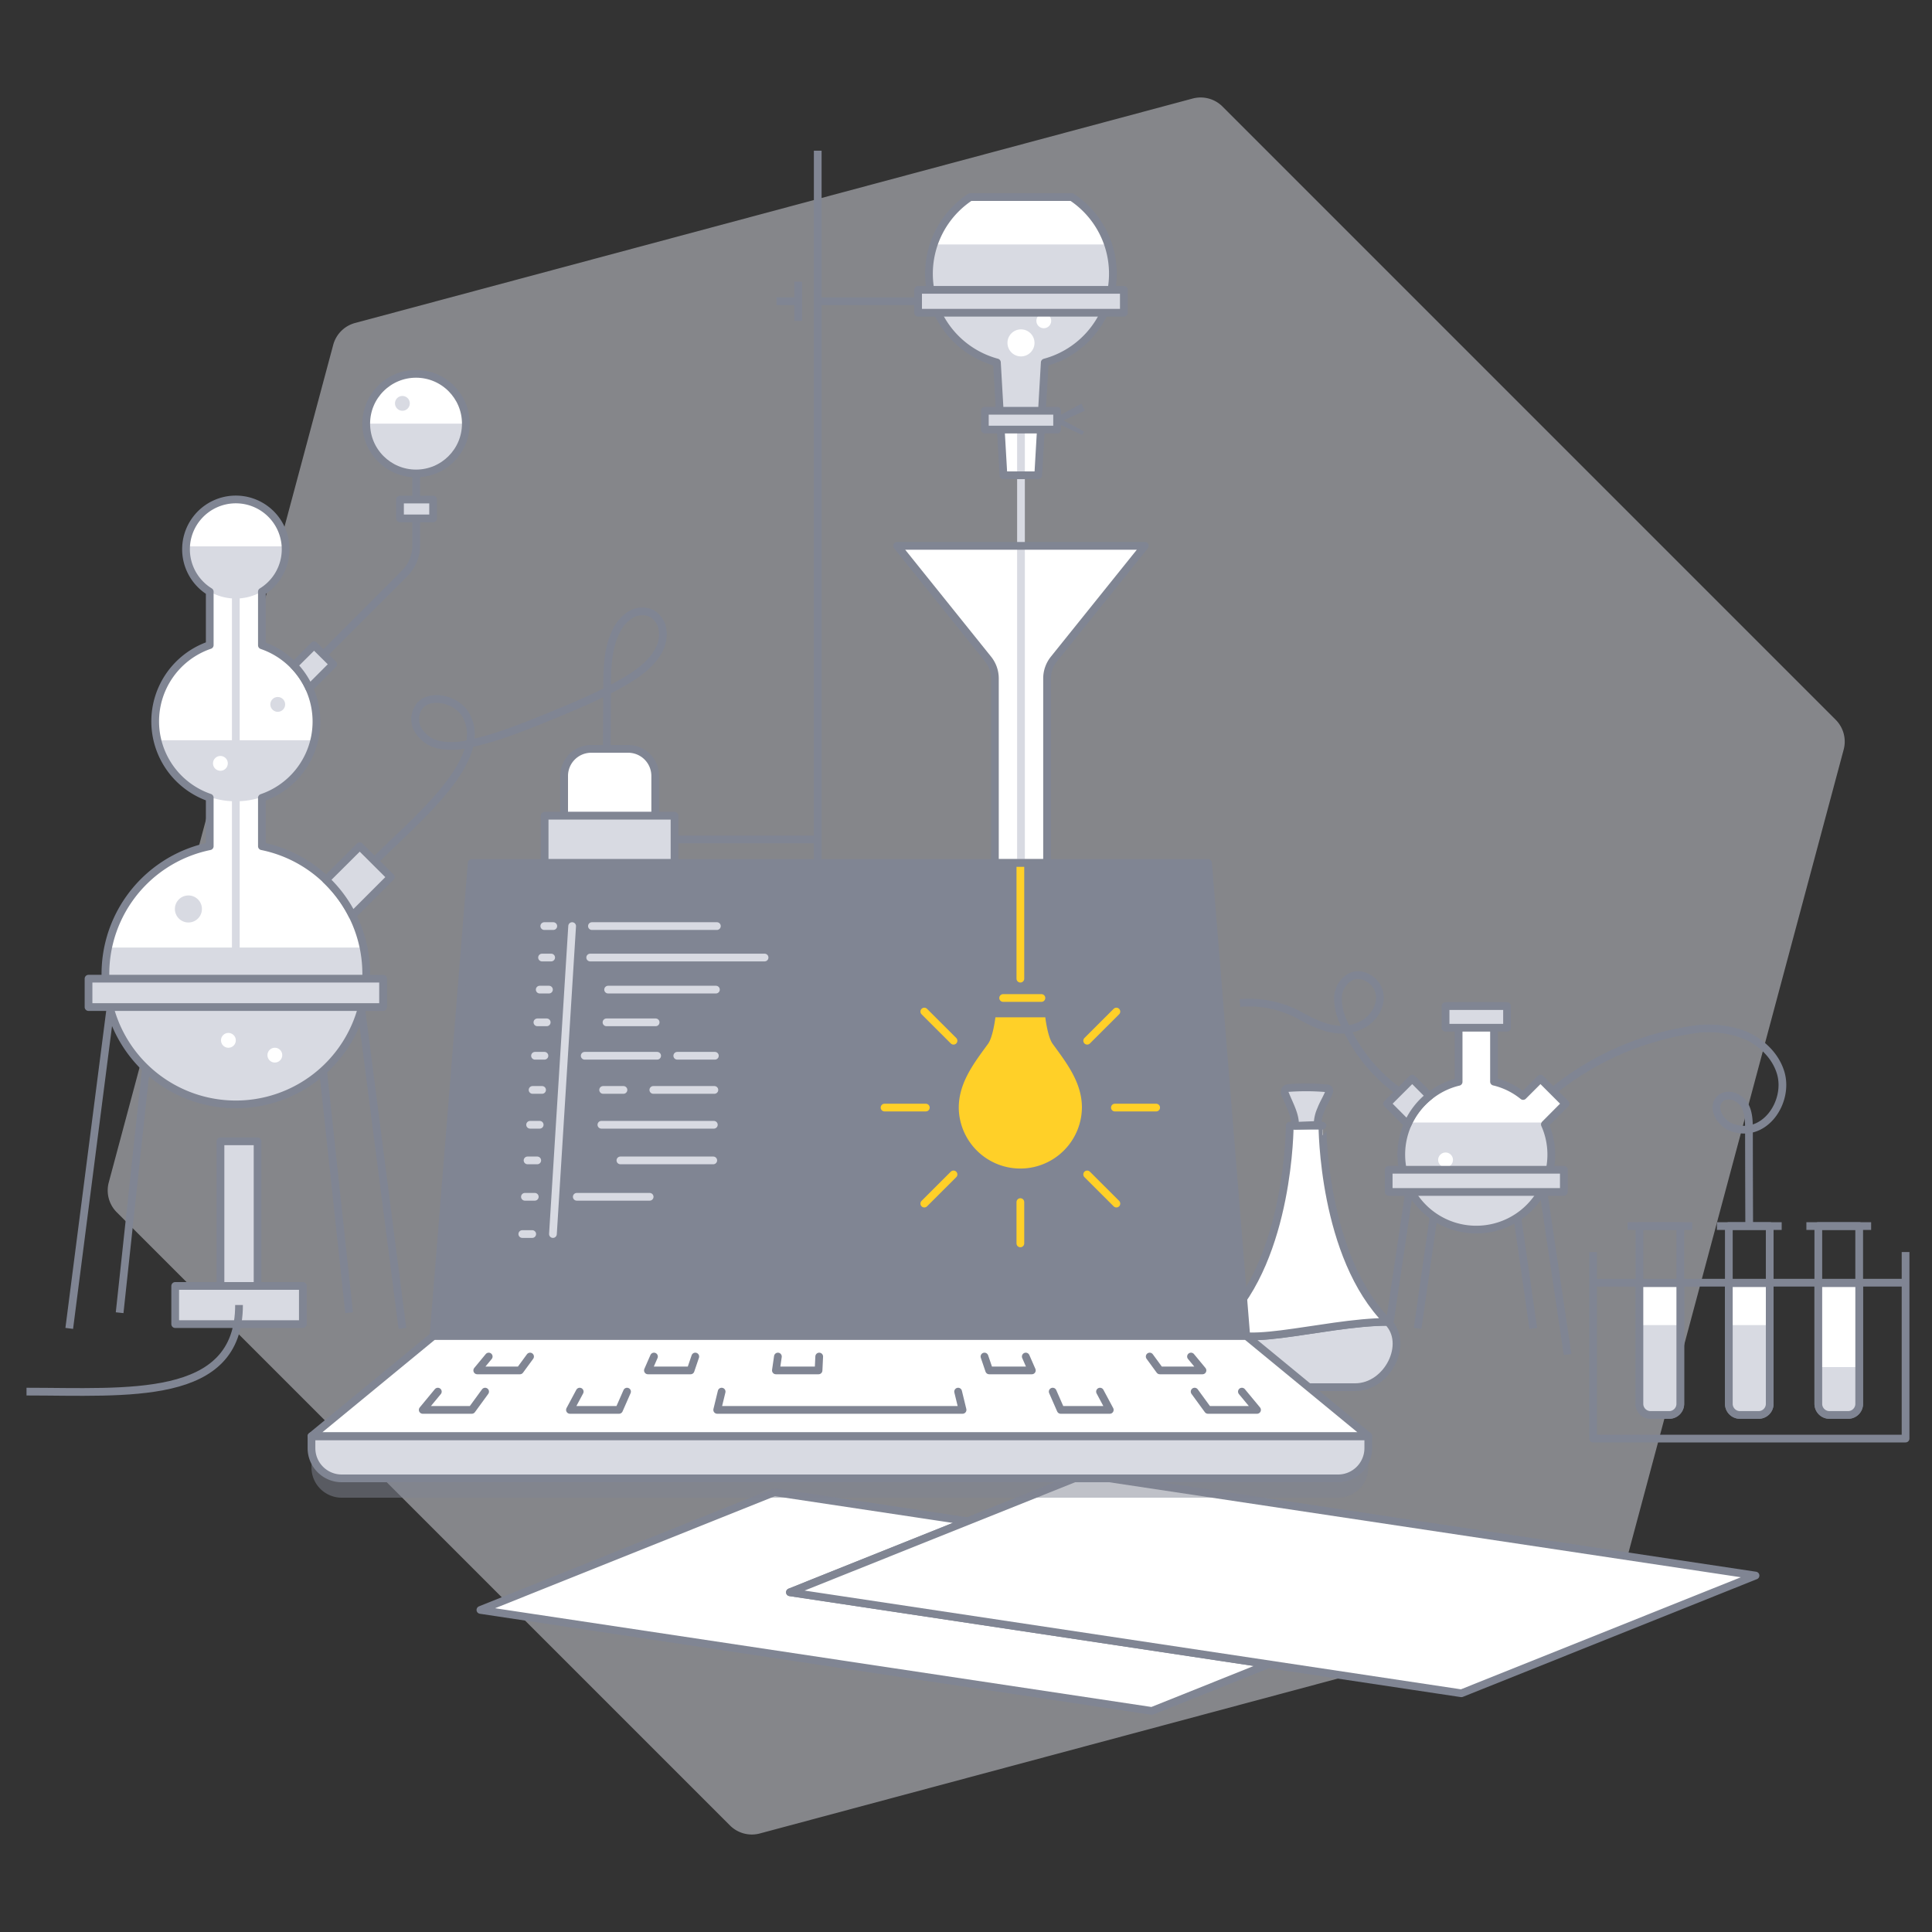 <svg xmlns="http://www.w3.org/2000/svg" viewBox="0 0 500 500"><rect x="0" y="0" width="500" height="500" fill="#333333" stroke="none"/><defs><style>.a,.d,.f{fill:#d8dae2;}.a,.j{opacity:0.5;}.b,.e,.g,.l,.m,.n{fill:none;}.b,.e,.f,.h,.m{stroke:#808593;}.b,.f,.h,.l,.m{stroke-linejoin:round;}.b,.e,.f,.g,.h,.l,.m,.n{stroke-width:2px;}.c,.h{fill:#fff;}.e,.g,.n{stroke-miterlimit:10;}.g,.n{stroke:#d8dae2;}.i,.j{fill:#808593;}.k{fill:#ffd028;}.l{stroke:#ffd028;}.l,.m,.n{stroke-linecap:round;}</style></defs><title>laptop_illustration</title><path class="a" d="M30.22,313.74,188.91,472.42a8,8,0,0,0,7.73,2.08L413.4,416.41a8,8,0,0,0,5.66-5.65L477.14,194a8,8,0,0,0-2.07-7.73L316.39,27.58a8,8,0,0,0-7.73-2.08L91.89,83.59a8,8,0,0,0-5.65,5.65L28.15,306A8,8,0,0,0,30.22,313.74Z"/><polyline class="b" points="412.28 324.02 412.28 372.3 493.16 372.3 493.16 324.02"/><line class="b" x1="412.28" y1="331.96" x2="493.16" y2="331.96"/><path class="b" d="M424.28,317.3h10.58a0,0,0,0,1,0,0v46a2.88,2.88,0,0,1-2.88,2.88h-4.82a2.88,2.88,0,0,1-2.88-2.88v-46a0,0,0,0,1,0,0Z"/><path class="b" d="M447.43,317.3H458a0,0,0,0,1,0,0v46a2.88,2.88,0,0,1-2.88,2.88h-4.82a2.88,2.88,0,0,1-2.88-2.88v-46a0,0,0,0,1,0,0Z"/><path class="b" d="M470.58,317.3h10.58a0,0,0,0,1,0,0v46a2.88,2.88,0,0,1-2.88,2.88h-4.82a2.88,2.88,0,0,1-2.88-2.88v-46A0,0,0,0,1,470.58,317.3Z"/><path class="c" d="M424.28,332.08h10.58a0,0,0,0,1,0,0v31.23a2.88,2.88,0,0,1-2.88,2.88h-4.82a2.88,2.88,0,0,1-2.88-2.88V332.08a0,0,0,0,1,0,0Z"/><path class="c" d="M447.43,332.08H458a0,0,0,0,1,0,0v31.23a2.88,2.88,0,0,1-2.88,2.88h-4.82a2.88,2.88,0,0,1-2.88-2.88V332.08a0,0,0,0,1,0,0Z"/><path class="c" d="M470.58,332.08h10.58a0,0,0,0,1,0,0v31.23a2.88,2.88,0,0,1-2.88,2.88h-4.82a2.88,2.88,0,0,1-2.88-2.88V332.08A0,0,0,0,1,470.58,332.08Z"/><path class="d" d="M424.28,342.94h10.58a0,0,0,0,1,0,0v20.36a2.88,2.88,0,0,1-2.88,2.88h-4.82a2.88,2.88,0,0,1-2.88-2.88V342.94A0,0,0,0,1,424.28,342.94Z"/><path class="d" d="M447.43,342.94H458a0,0,0,0,1,0,0v20.36a2.88,2.88,0,0,1-2.88,2.88h-4.82a2.88,2.88,0,0,1-2.88-2.88V342.94A0,0,0,0,1,447.43,342.94Z"/><path class="d" d="M470.58,353.8h10.58a0,0,0,0,1,0,0v9.5a2.88,2.88,0,0,1-2.88,2.88h-4.82a2.88,2.88,0,0,1-2.88-2.88v-9.5A0,0,0,0,1,470.58,353.8Z"/><path class="e" d="M424.28,332.08h10.58a0,0,0,0,1,0,0v31.23a2.88,2.88,0,0,1-2.88,2.88h-4.82a2.88,2.88,0,0,1-2.88-2.88V332.08a0,0,0,0,1,0,0Z"/><path class="e" d="M447.43,332.08H458a0,0,0,0,1,0,0v31.23a2.88,2.88,0,0,1-2.88,2.88h-4.82a2.88,2.88,0,0,1-2.88-2.88V332.08a0,0,0,0,1,0,0Z"/><path class="e" d="M470.58,332.08h10.58a0,0,0,0,1,0,0v31.23a2.88,2.88,0,0,1-2.88,2.88h-4.82a2.88,2.88,0,0,1-2.88-2.88V332.08A0,0,0,0,1,470.58,332.08Z"/><line class="b" x1="421.19" y1="317.3" x2="437.95" y2="317.3"/><line class="b" x1="444.34" y1="317.3" x2="461.1" y2="317.3"/><line class="b" x1="467.49" y1="317.3" x2="484.25" y2="317.3"/><line class="b" x1="366.87" y1="343.79" x2="371.93" y2="308.48"/><line class="b" x1="396.81" y1="343.79" x2="391.74" y2="308.48"/><path class="c" d="M399.81,291a19.1,19.1,0,0,1,1.66,7.82A19.41,19.41,0,1,1,364.29,291a19.21,19.21,0,0,1,5.65-7.31,19,19,0,0,1,7.55-3.71V260.38h9.16v19.55a18.87,18.87,0,0,1,7.53,3.71l4.49-4.49,6.48,6.48Z"/><path class="d" d="M365.28,290.5a19,19,0,1,0,33.56,0Z"/><circle class="c" cx="374.11" cy="300.18" r="1.92"/><path class="b" d="M399.81,291a19.1,19.1,0,0,1,1.66,7.82A19.41,19.41,0,1,1,364.29,291a19.21,19.21,0,0,1,5.65-7.31,19,19,0,0,1,7.55-3.71V260.38h9.16v19.55a18.87,18.87,0,0,1,7.53,3.71l4.49-4.49,6.48,6.48Z"/><path class="f" d="M369.94,283.64a19.21,19.21,0,0,0-5.65,7.31L359,285.63l6.48-6.48Z"/><line class="b" x1="358.43" y1="350.54" x2="365.18" y2="305.11"/><line class="b" x1="405.69" y1="350.54" x2="398.94" y2="305.11"/><rect class="f" x="359.39" y="302.73" width="45.33" height="5.75"/><rect class="f" x="374.11" y="260.38" width="15.91" height="5.59"/><path class="b" d="M361.89,282.38a42.86,42.86,0,0,1-14.14-17.72,14.34,14.34,0,0,1-1.47-6.58,6.26,6.26,0,0,1,3.52-5.41c3-1.21,6.65,1.26,7.22,4.44s-1.48,6.46-4.33,8c-6,3.2-11.78.21-17-2.68a27.37,27.37,0,0,0-14.79-2.84"/><path class="b" d="M402.48,281.92a75,75,0,0,1,34.84-15.32,26.55,26.55,0,0,1,14,1.18c4.4,1.79,8.21,5.38,9.54,9.94,2.19,7.57-4.37,17.23-12.8,14-3-1.12-5.22-5.31-2.84-7.42,1.8-1.59,4.86-.51,6.14,1.51s1.27,4.58,1.27,7c0,7.07.06,24.18.06,24.18"/><rect class="f" x="57.06" y="295.37" width="9.6" height="37.43"/><rect class="f" x="45.34" y="332.8" width="33.04" height="9.88"/><path class="b" d="M61.86,337.74c0,25.16-29,22.41-55,22.41"/><line class="b" x1="30.96" y1="339.73" x2="39.47" y2="260.63"/><line class="b" x1="90.35" y1="339.73" x2="81.84" y2="260.63"/><path class="c" d="M94.78,252.06A33.75,33.75,0,1,1,54.28,219V206.43a20.86,20.86,0,0,1,0-39.48V153.13a12.89,12.89,0,1,1,13.5,0V167a20.86,20.86,0,0,1,0,39.48V219a33.71,33.71,0,0,1,27,33.08Z"/><path class="d" d="M28.18,245.23a33.5,33.5,0,1,0,65.7,0Z"/><path class="d" d="M61,154.9a13.49,13.49,0,0,0,13.5-13.5h-27A13.49,13.49,0,0,0,61,154.9Z"/><path class="d" d="M40.53,191.58a21.2,21.2,0,0,0,41,0Z"/><circle class="c" cx="71.13" cy="273.07" r="1.92"/><circle class="c" cx="59.11" cy="269.24" r="1.92"/><circle class="c" cx="57.04" cy="197.56" r="1.92"/><circle class="d" cx="71.88" cy="182.3" r="1.92"/><circle class="d" cx="48.76" cy="235.24" r="3.5"/><path class="b" d="M94.78,252.06A33.75,33.75,0,1,1,54.28,219V206.43a20.86,20.86,0,0,1,0-39.48V153.13a12.89,12.89,0,1,1,13.5,0V167a20.86,20.86,0,0,1,0,39.48V219a33.71,33.71,0,0,1,27,33.08Z"/><line class="g" x1="61.03" y1="146.19" x2="61.03" y2="250.57"/><line class="b" x1="17.92" y1="343.79" x2="29.27" y2="255.57"/><line class="b" x1="104.14" y1="343.79" x2="92.78" y2="255.57"/><rect class="f" x="22.91" y="253.28" width="76.23" height="7.35"/><path class="f" d="M101.13,227l-9.92,9.92a33.63,33.63,0,0,0-6.84-9.23L93.1,219Z"/><path class="f" d="M86.24,171.91l-6.19,6.2a20.89,20.89,0,0,0-4-5.91L81.28,167Z"/><path class="b" d="M83.86,169.26l20.85-20.86a10.11,10.11,0,0,0,3-7.16V122.53"/><circle class="c" cx="107.67" cy="109.64" r="12.89"/><path class="d" d="M107.67,122.64a13,13,0,0,0,13-13h-26A13,13,0,0,0,107.67,122.64Z"/><circle class="b" cx="107.67" cy="109.64" r="12.89"/><circle class="d" cx="104.14" cy="104.39" r="1.92"/><path class="h" d="M153,193.81h9.57a7,7,0,0,1,7,7v10.34a0,0,0,0,1,0,0H146a0,0,0,0,1,0,0V200.77A7,7,0,0,1,153,193.81Z"/><rect class="f" x="140.95" y="211.11" width="33.62" height="12.24"/><line class="b" x1="174.57" y1="217.23" x2="211.63" y2="217.23"/><path class="b" d="M97.47,222.33c10.2-10.2,29.77-25.94,23-37.43-1.89-3.2-6.9-5-10.29-3.44-2.42,1.08-3.34,4.36-2.32,6.81a8.3,8.3,0,0,0,6.14,4.56,19.33,19.33,0,0,0,7.89-.45c7.05-1.54,13.77-4.3,20.44-7,7.06-2.91,14.15-5.83,20.65-9.83,4.46-2.75,9.08-7,8.53-12.18a5.89,5.89,0,0,0-2.67-4.51,5.73,5.73,0,0,0-5.65.23,10.09,10.09,0,0,0-3.81,4.43c-2.18,4.47-2.24,9.63-2.26,14.6l-.06,15"/><line class="b" x1="206.56" y1="77.97" x2="200.94" y2="77.97"/><line class="b" x1="206.56" y1="72.91" x2="206.56" y2="83.03"/><line class="b" x1="264.23" y1="77.97" x2="211.63" y2="77.97"/><line class="b" x1="211.63" y1="223.67" x2="211.63" y2="39"/><path class="c" d="M277.37,51H251.09A23.78,23.78,0,0,0,258,93.8l1.69,29.2h9l1.69-29.18A23.8,23.8,0,0,0,277.37,51Z"/><polygon class="d" points="270.75 90.99 269.7 106.3 258.38 106.3 257.38 90.99 270.75 90.99"/><path class="d" d="M242,63.26a23.2,23.2,0,0,0-1.26,7.54,23.5,23.5,0,1,0,45.74-7.54Z"/><circle class="c" cx="264.23" cy="88.74" r="3.5"/><circle class="c" cx="270.13" cy="83.03" r="1.92"/><polygon class="c" points="232.17 141.26 296.3 141.26 270.98 172.76 270.98 223.34 257.48 223.34 257.48 172.76 232.17 141.26"/><line class="g" x1="264.23" y1="111.18" x2="264.23" y2="222.33"/><path class="b" d="M232.17,141.26H296.3l-23.55,29.31a8,8,0,0,0-1.77,5v47.76h-13.5V175.58a8,8,0,0,0-1.76-5Z"/><path class="b" d="M277.37,51H251.09A23.78,23.78,0,0,0,258,93.8l1.69,29.2h9l1.69-29.18A23.8,23.8,0,0,0,277.37,51Z"/><rect class="f" x="254.88" y="106.3" width="18.7" height="4.88"/><rect class="f" x="237.6" y="75.01" width="53.25" height="5.93"/><path class="i" d="M280.77,106.26l-6.86,3.15v-1.34l6.64,3.6-.45.89-6.86-3.15a.73.73,0,0,1-.36-1,.67.67,0,0,1,.32-.34l0,0,6.64-3.6Z"/><rect class="f" x="103.52" y="129.28" width="8.57" height="4.88"/><path class="f" d="M350.7,359H325.32c-8.46,0-14-11.38-8.46-16.92,0,8.46,25.38,0,42.3,0C364.77,347.7,359.16,359,350.7,359Z"/><path class="h" d="M359.16,342.1c-16.92,0-42.3,8.46-42.3,0,16.92-16.92,16.92-50.77,16.92-50.77h8.46S342.24,325.18,359.16,342.1Z"/><path class="d" d="M341,291.13a9.65,9.65,0,0,1,.88-4c.59-1.57,1.54-3,2.13-4.6A.73.73,0,0,0,344,282c-.11-.28-.47-.35-.77-.37a62.68,62.68,0,0,0-9.59-.07,1.07,1.07,0,0,0-1,1.65c1.08,2.74,2.63,5.3,2.52,8.15Z"/><path class="b" d="M341,291.13a9.65,9.65,0,0,1,.88-4c.59-1.57,1.54-3,2.13-4.6A.73.73,0,0,0,344,282c-.11-.28-.47-.35-.77-.37a62.68,62.68,0,0,0-9.59-.07,1.07,1.07,0,0,0-1,1.65c1.08,2.74,2.63,5.3,2.52,8.15Z"/><polyline class="h" points="200.44 386.18 124.33 416.65 298.1 442.79 328.27 430.71 204.43 412.08 250.37 393.69 200.44 386.18"/><polyline class="h" points="280.54 381.61 204.43 412.08 378.21 438.22 454.33 407.75 280.54 381.61"/><path class="j" d="M88.43,387.6H346.29a7.82,7.82,0,0,0,7.82-7.82v-8.09H80.61v8.09A7.82,7.82,0,0,0,88.43,387.6Z"/><polygon class="i" points="122.07 223.34 312.64 223.34 322.53 345.72 112.19 345.72 122.07 223.34"/><path class="d" d="M88.43,382.6H346.29a7.82,7.82,0,0,0,7.82-7.82v-3.09H80.61v3.09A7.82,7.82,0,0,0,88.43,382.6Z"/><polygon class="c" points="112.19 345.72 80.61 371.69 354.11 371.69 322.53 345.72 112.19 345.72"/><path class="k" d="M248.15,287.44c-.34-6.85,3.8-12.15,7.55-17.29,1.31-1.79,1.91-6.87,1.91-6.87h12.91s.6,5.08,1.91,6.87c3.6,4.94,7.57,10,7.57,16.49a15.94,15.94,0,0,1-31.85.8Z"/><line class="l" x1="264.07" y1="321.79" x2="264.07" y2="311.1"/><line class="l" x1="239.21" y1="311.49" x2="246.77" y2="303.94"/><line class="l" x1="228.92" y1="286.64" x2="239.6" y2="286.64"/><line class="l" x1="239.21" y1="261.79" x2="246.77" y2="269.34"/><line class="l" x1="288.92" y1="261.79" x2="281.36" y2="269.34"/><line class="l" x1="299.21" y1="286.64" x2="288.53" y2="286.64"/><line class="l" x1="288.92" y1="311.49" x2="281.36" y2="303.94"/><line class="l" x1="269.52" y1="258.28" x2="259.61" y2="258.28"/><line class="l" x1="264.07" y1="223.67" x2="264.07" y2="253.28"/><polygon class="b" points="122.07 223.34 312.64 223.34 322.53 345.72 112.19 345.72 122.07 223.34"/><path class="b" d="M88.43,382.6H346.29a7.82,7.82,0,0,0,7.82-7.82v-3.09H80.61v3.09A7.82,7.82,0,0,0,88.43,382.6Z"/><polygon class="b" points="112.19 345.72 80.61 371.69 354.11 371.69 322.53 345.72 112.19 345.72"/><polyline class="m" points="169.25 351.07 167.68 354.66 178.72 354.66 179.94 351.07"/><polyline class="m" points="201.32 351.07 200.8 354.66 211.84 354.66 212.01 351.07"/><polyline class="m" points="254.78 351.07 256 354.66 267.04 354.66 265.47 351.07"/><polyline class="m" points="126.48 351.07 123.51 354.66 134.55 354.66 137.18 351.07"/><polyline class="m" points="113.31 360.15 109.4 364.88 122.1 364.88 125.55 360.15"/><polyline class="m" points="297.54 351.07 300.16 354.66 311.2 354.66 308.23 351.07"/><polyline class="m" points="309.17 360.15 312.62 364.88 325.32 364.88 321.4 360.15"/><polyline class="m" points="150.03 360.15 147.5 364.88 160.2 364.88 162.28 360.15"/><polyline class="m" points="272.44 360.15 274.51 364.88 287.21 364.88 284.68 360.15"/><polyline class="m" points="186.76 360.15 185.61 364.88 249.11 364.88 247.96 360.15"/><line class="n" x1="153.19" y1="239.67" x2="185.53" y2="239.67"/><line class="n" x1="152.74" y1="247.81" x2="197.87" y2="247.81"/><line class="n" x1="157.38" y1="256.11" x2="185.28" y2="256.11"/><line class="n" x1="156.96" y1="264.58" x2="169.68" y2="264.58"/><line class="n" x1="151.32" y1="273.23" x2="170.07" y2="273.23"/><line class="n" x1="138.46" y1="273.23" x2="140.9" y2="273.23"/><line class="n" x1="137.83" y1="282.07" x2="140.29" y2="282.07"/><line class="n" x1="137.19" y1="291.09" x2="139.67" y2="291.09"/><line class="n" x1="136.53" y1="300.31" x2="139.04" y2="300.31"/><line class="n" x1="135.85" y1="309.73" x2="138.4" y2="309.73"/><line class="n" x1="135.17" y1="319.37" x2="137.74" y2="319.37"/><line class="n" x1="139.08" y1="264.58" x2="141.49" y2="264.58"/><line class="n" x1="139.68" y1="256.11" x2="142.07" y2="256.11"/><line class="n" x1="140.28" y1="247.81" x2="142.64" y2="247.81"/><line class="n" x1="140.86" y1="239.67" x2="143.19" y2="239.67"/><line class="n" x1="169.08" y1="282.07" x2="184.88" y2="282.07"/><line class="n" x1="156.09" y1="282.07" x2="161.35" y2="282.07"/><line class="n" x1="155.64" y1="291.09" x2="184.74" y2="291.09"/><line class="n" x1="160.56" y1="300.31" x2="184.59" y2="300.31"/><line class="n" x1="175.28" y1="273.23" x2="185.01" y2="273.23"/><line class="n" x1="149.27" y1="309.73" x2="168.13" y2="309.73"/><line class="n" x1="148.07" y1="239.67" x2="143.1" y2="319.37"/></svg>